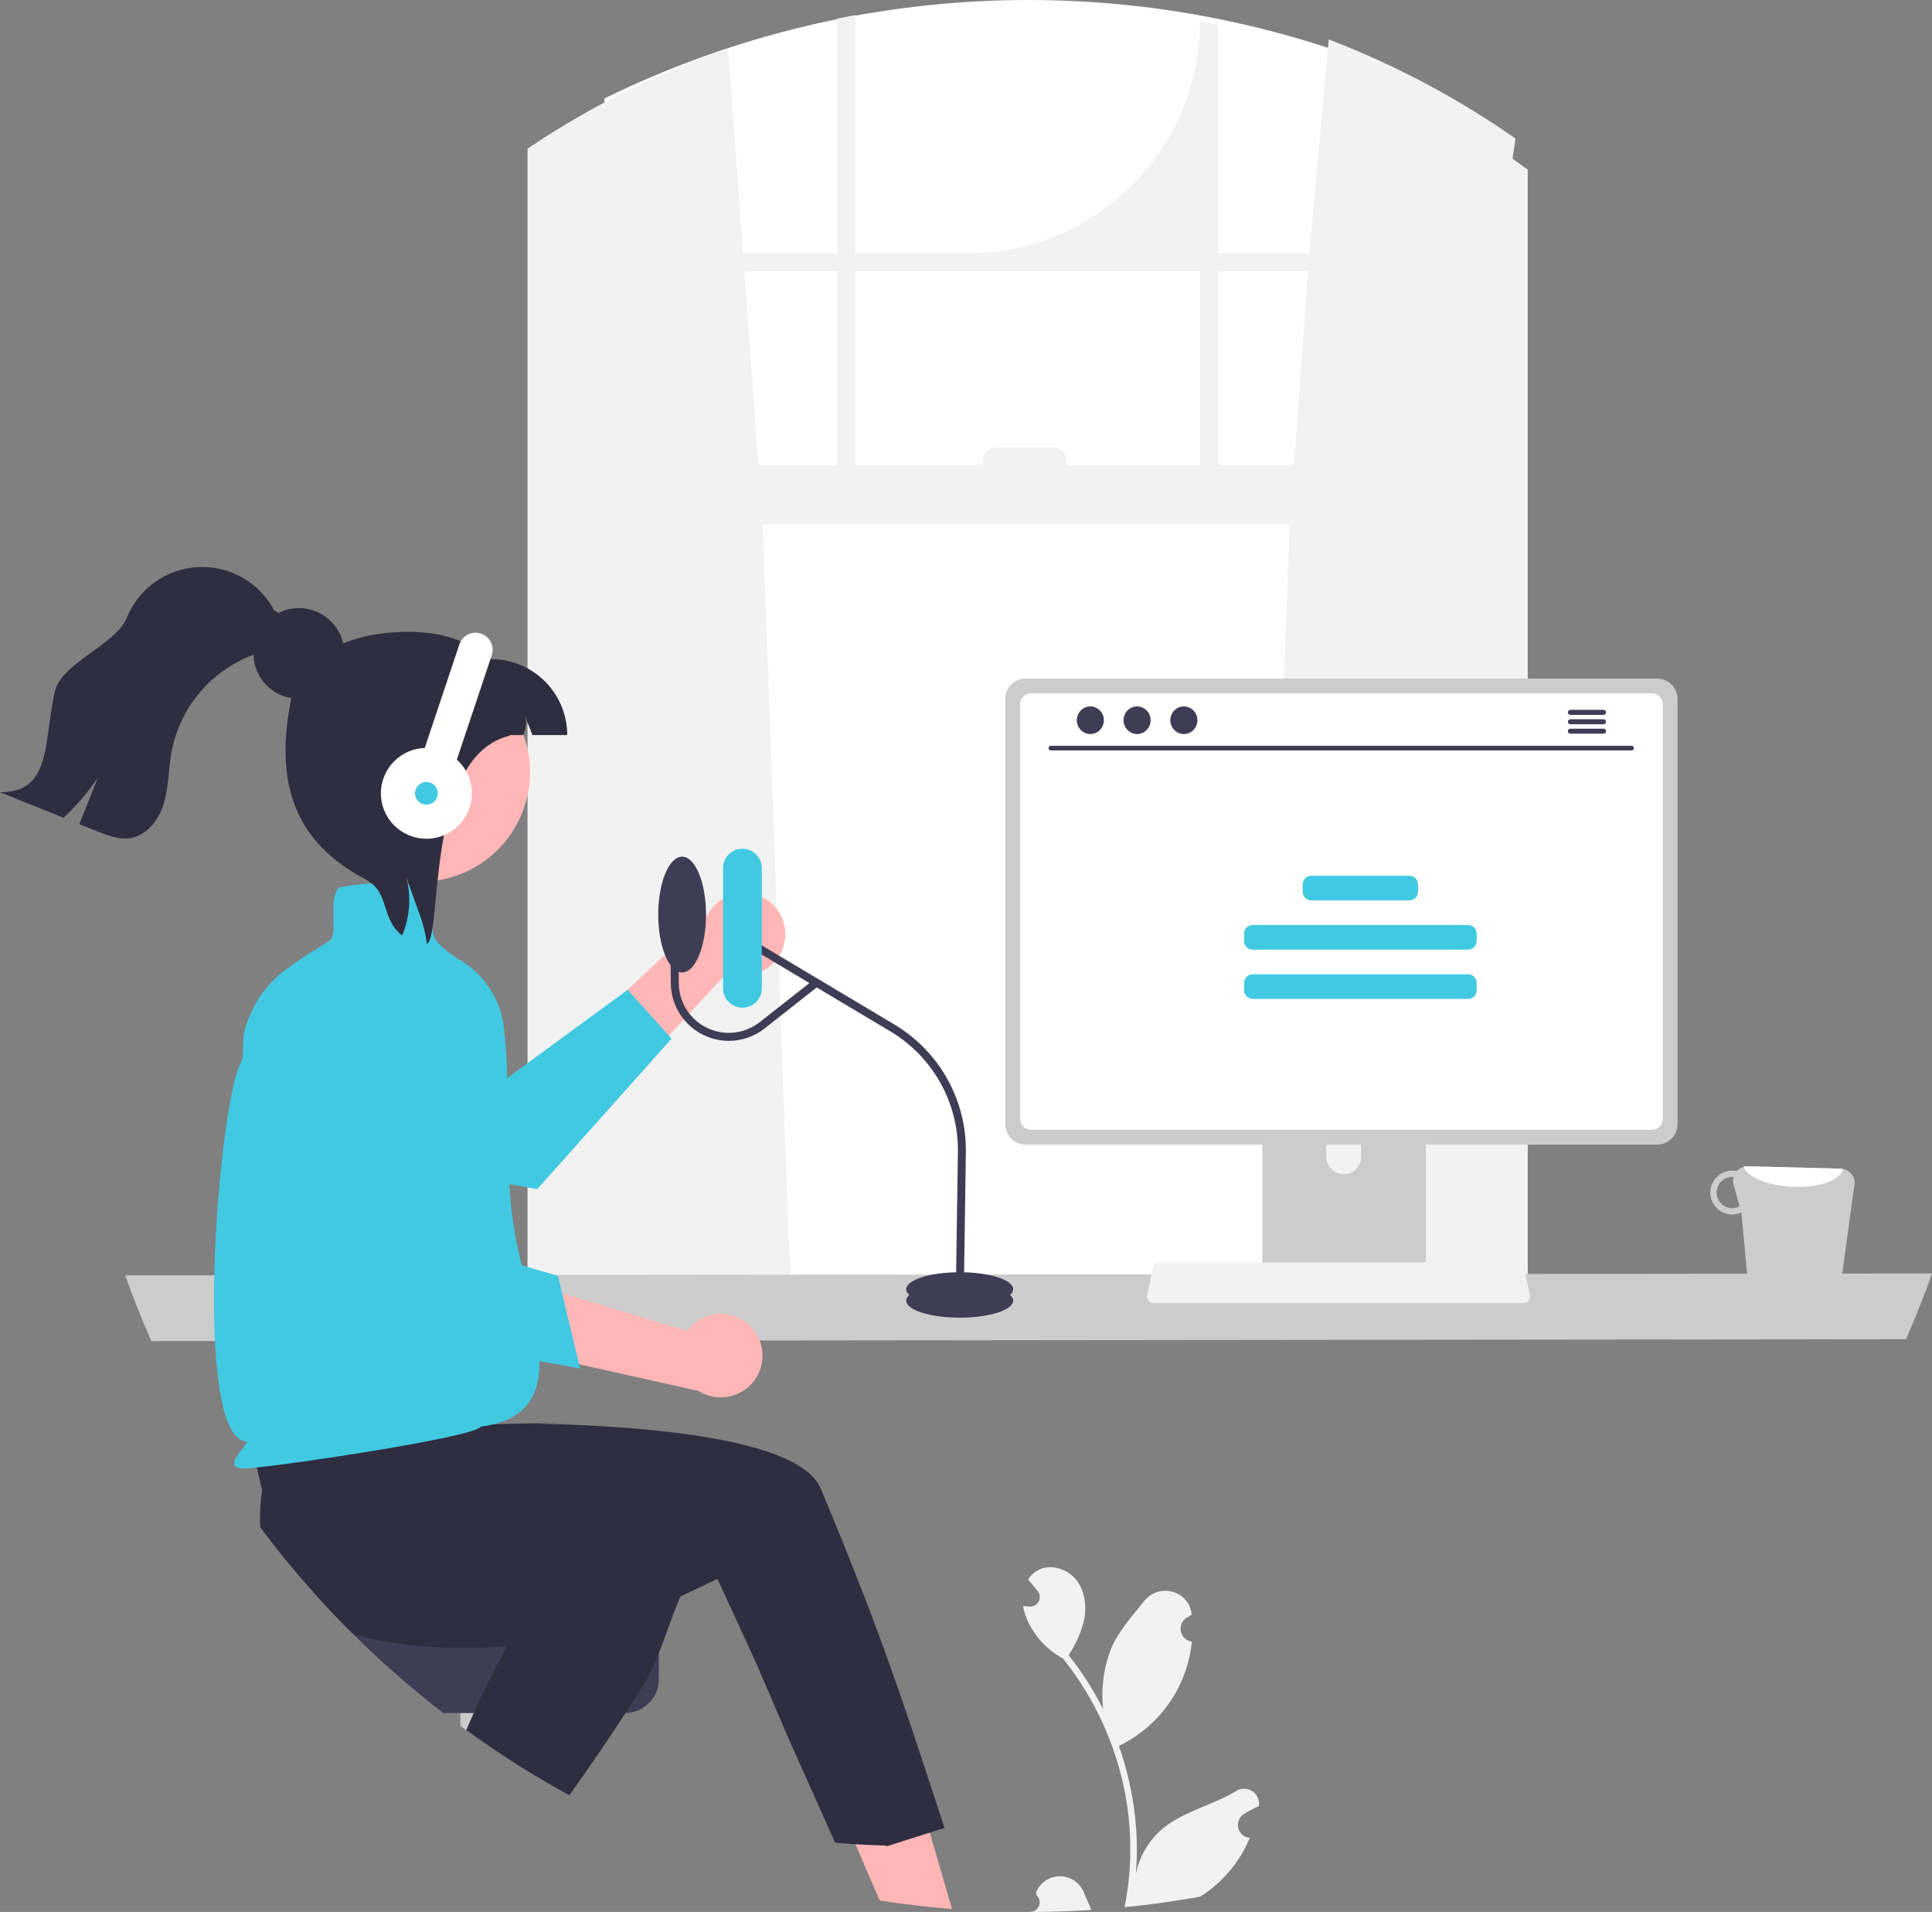<svg width="96" height="95" viewBox="0 0 96 95" fill="none" xmlns="http://www.w3.org/2000/svg">
<rect x="0" y="0" width="96" height="95" fill="#808080" stroke="none"/>
<g clip-path="url(#clip0_30_1435)">
<path d="M30.028 4.896V64.921H68.918V3.443C62.697 0.945 56.019 -0.217 49.318 0.033C42.617 0.283 36.044 1.94 30.028 4.896Z" fill="white"/>
<path d="M26.213 7.386V65.091H39.435L39.199 61.825L37.899 26.064H64.08L62.78 61.825L62.544 65.091H75.914V8.43C75.669 8.25 75.422 8.072 75.173 7.897C75.124 7.863 75.338 6.906 75.288 6.872C72.413 4.864 69.302 3.215 66.025 1.961L65.057 12.589H60.52V1.257C60.224 1.184 59.928 1.115 59.629 1.05C59.629 4.111 58.411 7.046 56.243 9.21C54.075 11.374 51.134 12.589 48.068 12.589H42.498V0.751C42.2 0.806 41.903 0.863 41.608 0.924V12.589H36.921L36.182 2.41C32.993 3.513 29.946 4.988 27.103 6.802C27.004 6.866 26.905 6.928 26.806 6.993C26.607 7.122 26.41 7.253 26.213 7.386ZM60.52 13.478H64.992L64.295 23.102H60.52V13.478ZM42.498 13.478H59.629V23.102H52.992V22.912C52.992 22.82 52.974 22.73 52.939 22.645C52.904 22.56 52.852 22.483 52.788 22.419C52.723 22.354 52.646 22.303 52.561 22.267C52.476 22.233 52.385 22.215 52.294 22.215H49.537C49.446 22.214 49.355 22.232 49.27 22.267C49.185 22.302 49.108 22.354 49.043 22.418C48.978 22.483 48.926 22.56 48.891 22.645C48.856 22.729 48.838 22.82 48.838 22.912V23.102H42.498V13.478ZM37.683 23.102L36.985 13.478H41.608V23.102H37.683Z" fill="#F2F2F2"/>
<path d="M6.222 63.369C6.223 63.372 6.224 63.374 6.225 63.378C6.233 63.402 6.241 63.423 6.25 63.447V63.448C6.635 64.529 7.059 65.592 7.521 66.636L94.709 66.542C95.177 65.475 95.607 64.39 95.998 63.284C95.999 63.282 96 63.279 96 63.276L6.222 63.369Z" fill="#CCCCCC"/>
<path d="M38.962 46.906C38.892 47.195 38.76 47.465 38.574 47.697C38.389 47.93 38.154 48.119 37.888 48.251C37.621 48.384 37.329 48.456 37.031 48.463C36.733 48.471 36.438 48.413 36.165 48.294L31.251 53.599L30.351 49.953L35.155 45.475C35.386 45.03 35.772 44.686 36.24 44.507C36.708 44.328 37.226 44.326 37.695 44.503C38.164 44.679 38.553 45.021 38.786 45.464C39.019 45.907 39.082 46.42 38.962 46.906Z" fill="#FFB6B6"/>
<path d="M33.37 51.608L26.693 59.087L26.639 59.077C26.616 59.074 26.11 58.984 25.307 58.837C22.404 58.307 15.632 57.042 13.952 56.456C12.984 56.13 12.114 55.563 11.427 54.808C11.601 53.861 11.787 53.153 11.972 52.807C12.106 52.556 12.081 52.227 12.087 51.853C12.528 51.549 13.042 51.368 13.576 51.327C16.916 51.086 20.267 51.622 23.365 52.894L25.126 53.621L25.198 53.568L31.147 49.211L31.188 49.181L33.234 51.457L33.37 51.608Z" fill="#41C9E2"/>
<path d="M47.304 94.851C47.215 94.844 47.127 94.837 47.038 94.829C45.917 94.735 44.808 94.603 43.711 94.431L42.505 91.631L41.928 90.288L44.108 89.353L45.526 88.746L46.2 91.057L46.479 92.017L47.139 94.282L47.304 94.851Z" fill="#FFB6B6"/>
<path d="M22.875 81.82V85.754C23.536 86.241 24.211 86.711 24.899 87.164V81.82H22.875Z" fill="#CACACA"/>
<path d="M15.766 79.329C16.334 79.959 16.92 80.572 17.522 81.169C18.941 82.579 20.446 83.898 22.031 85.118H31.052C31.292 85.118 31.529 85.067 31.747 84.969C31.965 84.87 32.159 84.726 32.317 84.546L32.318 84.543C32.507 84.331 32.637 84.075 32.698 83.798L32.699 83.796C32.725 83.677 32.738 83.556 32.738 83.435V81.013C32.737 80.566 32.56 80.138 32.244 79.823C31.928 79.507 31.499 79.33 31.052 79.329H15.766Z" fill="#3F3D56"/>
<path d="M12.049 69.874L13.027 74.055C12.931 74.661 12.899 75.275 12.932 75.888C13.395 76.508 13.873 77.116 14.366 77.712C14.821 78.262 15.287 78.8 15.766 79.329C16.335 79.959 16.92 80.572 17.523 81.169C19.092 81.661 20.941 81.862 22.875 81.875C23.541 81.881 24.219 81.863 24.898 81.827C27.653 81.683 26.144 81.241 28.426 80.783C29.03 80.664 29.598 80.542 30.12 80.423C31.109 80.201 31.937 79.993 32.536 79.835C33.211 79.659 35.647 78.445 35.647 78.445L37.568 82.62L39.264 86.569L41.497 91.557C41.784 91.583 42.072 91.605 42.36 91.623C42.665 91.644 42.971 91.661 43.277 91.674C43.519 91.687 43.759 91.696 44.002 91.703L44.085 91.729L44.153 91.707L45.243 91.361L45.61 91.245L46.931 90.825C46.931 90.825 46.636 89.897 46.12 88.351C45.93 87.783 44.585 83.587 43.177 79.924C42.76 78.836 42.328 77.732 41.884 76.635C41.52 75.733 41.149 74.835 40.774 73.949C40.121 72.414 36.97 71.586 33.258 71.151C33.069 71.13 32.879 71.108 32.688 71.088C30.797 70.889 28.79 70.787 26.914 70.739C25.974 70.716 29.364 70.707 28.52 70.706C28.248 70.706 27.983 70.706 27.726 70.708H27.724C27.029 70.711 26.389 70.721 25.826 70.733C25.717 70.735 25.61 70.738 25.506 70.741H25.505C25.435 70.742 25.366 70.744 25.298 70.745C24.067 70.777 23.312 70.815 23.312 70.815L23.019 68.522L22.959 68.06L22.903 67.62V67.619L22.896 67.563L22.85 67.562L22.036 67.546L15.194 67.413L12.28 67.29L12.049 69.874Z" fill="#2F2E41"/>
<path d="M34.29 78.332C33.466 79.738 32.824 82.403 31.979 83.723C30.359 86.257 29.41 87.639 28.287 89.199C27.127 88.568 25.998 87.889 24.899 87.163C24.312 86.777 23.735 86.378 23.166 85.964L23.839 84.433L24.221 83.683L25.937 80.31L27.861 76.529L28.53 76.841L34.29 78.332Z" fill="#2F2E41"/>
<path d="M92.123 59.014C92.155 58.917 92.166 58.814 92.155 58.712C92.144 58.61 92.112 58.511 92.06 58.423C92.007 58.334 91.937 58.258 91.853 58.199C91.769 58.141 91.673 58.1 91.572 58.082C91.534 58.074 91.496 58.069 91.458 58.068L86.851 57.949C86.748 57.948 86.645 57.968 86.551 58.009C86.456 58.05 86.37 58.11 86.3 58.186C86.236 58.172 86.17 58.166 86.104 58.166C85.96 58.162 85.818 58.187 85.684 58.238C85.55 58.289 85.427 58.367 85.323 58.465C85.219 58.564 85.136 58.682 85.077 58.813C85.019 58.944 84.987 59.085 84.984 59.228C84.98 59.371 85.005 59.514 85.056 59.647C85.108 59.781 85.186 59.903 85.284 60.007C85.383 60.111 85.502 60.194 85.633 60.252C85.764 60.31 85.906 60.342 86.049 60.345C86.214 60.348 86.378 60.315 86.528 60.247L86.952 64.77C86.993 64.918 87.081 65.05 87.203 65.145C87.325 65.239 87.474 65.292 87.628 65.295L90.623 65.372C90.776 65.375 90.927 65.329 91.052 65.241C91.178 65.153 91.272 65.028 91.322 64.883L92.123 59.014ZM86.059 60.033C85.852 60.028 85.656 59.941 85.513 59.791C85.371 59.642 85.293 59.442 85.298 59.236C85.303 59.029 85.39 58.833 85.539 58.69C85.689 58.548 85.889 58.47 86.095 58.474C86.11 58.474 86.123 58.481 86.138 58.481C86.105 58.606 86.106 58.737 86.14 58.862L86.441 59.94C86.325 60.005 86.192 60.037 86.059 60.033Z" fill="#CCCCCC"/>
<path d="M91.572 58.082C91.473 58.642 90.37 59.035 89.043 58.967C87.823 58.911 86.825 58.483 86.643 57.977C86.71 57.957 86.781 57.947 86.851 57.949L91.458 58.068C91.496 58.069 91.534 58.074 91.572 58.082Z" fill="white"/>
<path d="M62.73 52.163V63.734H70.852V52.163C70.852 52.08 70.826 51.999 70.776 51.931C70.727 51.864 70.657 51.815 70.577 51.791C70.54 51.778 70.501 51.772 70.461 51.773H63.122C63.07 51.772 63.019 51.782 62.972 51.802C62.924 51.822 62.881 51.85 62.845 51.886C62.808 51.923 62.779 51.966 62.76 52.013C62.74 52.061 62.73 52.111 62.73 52.163ZM65.899 56.139C65.901 55.911 65.994 55.693 66.156 55.532C66.319 55.371 66.538 55.281 66.766 55.281C66.995 55.281 67.215 55.371 67.377 55.532C67.539 55.693 67.632 55.911 67.634 56.139V57.481C67.632 57.71 67.541 57.929 67.378 58.091C67.216 58.252 66.996 58.343 66.766 58.343C66.537 58.343 66.317 58.252 66.155 58.091C65.992 57.929 65.9 57.71 65.899 57.481V56.139Z" fill="#CCCCCC"/>
<path d="M62.704 63.364V64.48C62.704 64.538 62.727 64.593 62.768 64.634C62.809 64.675 62.864 64.698 62.922 64.699H70.658C70.716 64.699 70.772 64.675 70.813 64.635C70.853 64.594 70.876 64.538 70.876 64.48V63.364H62.704Z" fill="#3F3D56"/>
<path d="M49.951 34.729V55.857C49.951 56.126 50.059 56.385 50.249 56.575C50.44 56.765 50.699 56.872 50.969 56.873H82.34C82.61 56.872 82.868 56.765 83.059 56.575C83.25 56.385 83.357 56.126 83.357 55.857V34.729C83.357 34.46 83.249 34.202 83.059 34.012C82.868 33.822 82.609 33.715 82.34 33.715H50.969C50.699 33.715 50.441 33.822 50.25 34.012C50.059 34.202 49.952 34.46 49.951 34.729Z" fill="#CCCCCC"/>
<path d="M50.688 34.992V55.596C50.688 55.74 50.745 55.878 50.847 55.98C50.949 56.082 51.087 56.139 51.231 56.139H82.079C82.223 56.139 82.362 56.082 82.463 55.98C82.565 55.878 82.623 55.74 82.623 55.596V34.992C82.623 34.848 82.566 34.71 82.464 34.608C82.362 34.506 82.224 34.449 82.079 34.448H51.231C51.087 34.449 50.949 34.506 50.847 34.608C50.745 34.71 50.688 34.848 50.688 34.992Z" fill="white"/>
<path d="M57.072 64.624C57.103 64.663 57.143 64.695 57.189 64.716C57.234 64.738 57.284 64.749 57.334 64.749H75.687C75.737 64.749 75.787 64.737 75.832 64.716C75.877 64.694 75.917 64.663 75.949 64.624C75.98 64.585 76.003 64.54 76.015 64.491C76.026 64.442 76.027 64.392 76.017 64.343L75.732 62.992C75.72 62.937 75.695 62.886 75.658 62.843C75.621 62.8 75.575 62.767 75.522 62.747C75.484 62.732 75.443 62.725 75.402 62.725H57.618C57.577 62.725 57.536 62.732 57.498 62.747C57.446 62.767 57.399 62.8 57.362 62.843C57.325 62.886 57.3 62.937 57.288 62.992L57.003 64.343C56.993 64.391 56.994 64.442 57.006 64.491C57.018 64.539 57.04 64.585 57.072 64.624Z" fill="#F2F2F2"/>
<path d="M81.078 37.286H52.214C52.184 37.286 52.155 37.273 52.134 37.252C52.113 37.23 52.102 37.202 52.102 37.172C52.102 37.142 52.113 37.113 52.134 37.092C52.155 37.07 52.184 37.058 52.214 37.057H81.078C81.108 37.058 81.137 37.07 81.158 37.092C81.179 37.113 81.19 37.142 81.19 37.172C81.19 37.202 81.179 37.23 81.158 37.252C81.137 37.273 81.108 37.286 81.078 37.286Z" fill="#3F3D56"/>
<path d="M54.179 36.472C54.55 36.472 54.851 36.165 54.851 35.786C54.851 35.407 54.55 35.1 54.179 35.1C53.807 35.1 53.506 35.407 53.506 35.786C53.506 36.165 53.807 36.472 54.179 36.472Z" fill="#3F3D56"/>
<path d="M56.502 36.472C56.873 36.472 57.175 36.165 57.175 35.786C57.175 35.407 56.873 35.1 56.502 35.1C56.13 35.1 55.829 35.407 55.829 35.786C55.829 36.165 56.13 36.472 56.502 36.472Z" fill="#3F3D56"/>
<path d="M58.826 36.472C59.197 36.472 59.499 36.165 59.499 35.786C59.499 35.407 59.197 35.1 58.826 35.1C58.455 35.1 58.153 35.407 58.153 35.786C58.153 36.165 58.455 36.472 58.826 36.472Z" fill="#3F3D56"/>
<path d="M79.679 35.27H78.028C77.996 35.27 77.965 35.284 77.942 35.307C77.919 35.33 77.906 35.362 77.906 35.394C77.906 35.427 77.919 35.458 77.942 35.481C77.965 35.505 77.996 35.518 78.028 35.519H79.679C79.712 35.518 79.743 35.505 79.766 35.482C79.789 35.458 79.802 35.427 79.802 35.394C79.802 35.361 79.789 35.33 79.766 35.307C79.743 35.283 79.712 35.27 79.679 35.27Z" fill="#3F3D56"/>
<path d="M79.679 35.738H78.028C77.996 35.739 77.965 35.752 77.942 35.775C77.919 35.799 77.906 35.83 77.906 35.862C77.906 35.895 77.919 35.926 77.942 35.95C77.965 35.973 77.996 35.986 78.028 35.987H79.679C79.712 35.987 79.743 35.973 79.766 35.95C79.789 35.927 79.802 35.895 79.802 35.862C79.802 35.83 79.789 35.798 79.766 35.775C79.743 35.752 79.712 35.738 79.679 35.738Z" fill="#3F3D56"/>
<path d="M79.679 36.206H78.028C77.996 36.207 77.965 36.22 77.942 36.244C77.919 36.267 77.906 36.298 77.906 36.331C77.906 36.363 77.919 36.395 77.942 36.418C77.965 36.441 77.996 36.455 78.028 36.455H79.679C79.712 36.455 79.743 36.442 79.766 36.418C79.789 36.395 79.802 36.364 79.802 36.331C79.802 36.298 79.789 36.267 79.766 36.243C79.743 36.22 79.712 36.206 79.679 36.206Z" fill="#3F3D56"/>
<path d="M70.032 43.514H65.16C64.922 43.514 64.73 43.707 64.73 43.944V44.308C64.73 44.545 64.922 44.738 65.16 44.738H70.032C70.27 44.738 70.463 44.545 70.463 44.308V43.944C70.463 43.707 70.27 43.514 70.032 43.514Z" fill="#41C9E2"/>
<path d="M72.944 45.962H62.248C62.01 45.962 61.817 46.154 61.817 46.392V46.756C61.817 46.993 62.01 47.186 62.248 47.186H72.944C73.182 47.186 73.375 46.993 73.375 46.756V46.392C73.375 46.154 73.182 45.962 72.944 45.962Z" fill="#41C9E2"/>
<path d="M72.944 48.409H62.248C62.01 48.409 61.817 48.602 61.817 48.839V49.203C61.817 49.44 62.01 49.633 62.248 49.633H72.944C73.182 49.633 73.375 49.44 73.375 49.203V48.839C73.375 48.602 73.182 48.409 72.944 48.409Z" fill="#41C9E2"/>
<path d="M47.687 65.47C49.154 65.47 50.344 65.091 50.344 64.624C50.344 64.156 49.154 63.777 47.687 63.777C46.22 63.777 45.03 64.156 45.03 64.624C45.03 65.091 46.22 65.47 47.687 65.47Z" fill="#3F3D56"/>
<path d="M47.687 64.906C49.154 64.906 50.344 64.527 50.344 64.06C50.344 63.592 49.154 63.213 47.687 63.213C46.22 63.213 45.03 63.592 45.03 64.06C45.03 64.527 46.22 64.906 47.687 64.906Z" fill="#3F3D56"/>
<path d="M47.885 64.626L47.489 64.621L47.598 57.243C47.614 56.039 47.313 54.852 46.726 53.801C46.138 52.749 45.285 51.87 44.25 51.251L36.694 46.743L36.897 46.404L44.453 50.911C45.547 51.566 46.45 52.496 47.071 53.608C47.693 54.721 48.011 55.976 47.994 57.249L47.885 64.626Z" fill="#3F3D56"/>
<path d="M37.852 43.13C37.852 42.601 37.421 42.171 36.891 42.171C36.36 42.171 35.93 42.601 35.93 43.13V49.11C35.93 49.64 36.36 50.069 36.891 50.069C37.421 50.069 37.852 49.64 37.852 49.11V43.13Z" fill="#41C9E2"/>
<path d="M36.218 51.717C35.459 51.716 34.73 51.416 34.191 50.884C33.651 50.351 33.343 49.628 33.333 48.87L33.301 45.84L33.697 45.836L33.729 48.866C33.734 49.329 33.869 49.782 34.119 50.172C34.368 50.563 34.722 50.876 35.141 51.076C35.56 51.276 36.026 51.355 36.487 51.303C36.949 51.252 37.386 51.073 37.751 50.787L40.445 48.669L40.69 48.979L37.996 51.097C37.49 51.498 36.863 51.716 36.218 51.717Z" fill="#3F3D56"/>
<path d="M33.894 48.32C34.55 48.32 35.081 47.032 35.081 45.443C35.081 43.854 34.55 42.566 33.894 42.566C33.239 42.566 32.707 43.854 32.707 45.443C32.707 47.032 33.239 48.32 33.894 48.32Z" fill="#3F3D56"/>
<path d="M25.524 60.93C25.421 60.284 25.352 59.577 25.307 58.837C25.201 57.143 25.211 55.276 25.198 53.568C25.193 52.791 25.132 51.944 25.052 51.157C24.982 50.44 24.742 49.749 24.352 49.143C23.962 48.537 23.434 48.032 22.81 47.669C22.385 47.424 22.002 47.113 21.676 46.747C21.5 46.551 21.478 46.097 21.455 45.618C21.428 45.035 21.4 44.43 21.087 44.118L21.073 44.105L21.055 44.098C19.741 43.661 17.519 43.945 16.859 44.097L16.831 44.104L16.812 44.126C16.54 44.486 16.555 45.062 16.569 45.618C16.582 46.118 16.594 46.59 16.373 46.733C16.201 46.843 16.036 46.948 15.876 47.05C13.922 48.294 12.941 48.919 12.222 50.951C12.126 51.242 12.08 51.547 12.087 51.853C12.081 52.227 12.106 52.556 11.972 52.807C11.787 53.153 11.601 53.861 11.427 54.808C10.514 59.782 9.973 71.349 12.202 71.62C12.376 71.641 12.021 71.99 11.899 72.165C11.724 72.417 11.574 72.633 11.661 72.799C11.72 72.912 11.873 72.965 12.142 72.965C13.158 72.965 23.593 71.436 23.889 70.885C23.911 70.917 23.909 70.849 23.889 70.885C28.782 70.248 26.192 65.148 25.524 60.93Z" fill="#41C9E2"/>
<path d="M37.301 65.912C37.092 65.695 36.837 65.527 36.556 65.419C36.274 65.311 35.972 65.266 35.671 65.287C35.37 65.308 35.077 65.394 34.814 65.54C34.55 65.686 34.321 65.888 34.144 66.132L27.123 64.016L28.212 67.661L34.712 69.112C35.142 69.382 35.656 69.485 36.157 69.401C36.659 69.318 37.112 69.054 37.431 68.66C37.75 68.265 37.913 67.768 37.889 67.261C37.865 66.755 37.656 66.275 37.301 65.912Z" fill="#FFB6B6"/>
<path d="M28.826 67.999L19.185 66.234C19.146 66.133 15.276 56.134 14.797 53.888C14.495 52.533 14.665 51.117 15.281 49.873L15.298 49.843L15.329 49.829C15.976 49.554 16.697 49.507 17.374 49.696C18.051 49.885 18.643 50.298 19.053 50.868C21.017 53.63 22.311 56.81 22.833 60.156L23.128 62.06L27.722 63.393L28.826 67.999Z" fill="#41C9E2"/>
<path d="M25.667 40.979C25.072 42.066 24.123 42.918 22.978 43.395C21.832 43.871 20.558 43.945 19.365 43.602C18.172 43.26 17.132 42.522 16.415 41.511C15.698 40.5 15.348 39.275 15.422 38.038C15.496 36.802 15.989 35.627 16.822 34.708C17.654 33.789 18.775 33.18 20 32.981C21.225 32.783 22.481 33.007 23.562 33.617C24.643 34.226 25.483 35.184 25.945 36.334C25.97 36.397 25.992 36.459 26.015 36.524C26.276 37.249 26.38 38.021 26.32 38.788C26.26 39.556 26.038 40.303 25.667 40.979Z" fill="#FFB6B6"/>
<path d="M26.453 36.524C26.218 35.867 26.32 36.209 26.082 35.555C26.238 36.134 25.992 36.459 26.015 36.524H19.511V32.75C21.416 31.997 23.279 31.355 24.404 32.75C25.407 32.75 26.369 33.148 27.078 33.855C27.787 34.563 28.185 35.523 28.186 36.524L26.453 36.524Z" fill="#2F2E41"/>
<path d="M21.207 46.9C21.202 46.831 21.195 46.758 21.185 46.688C21.098 46.176 20.956 45.674 20.762 45.191C20.575 44.664 20.385 44.135 20.195 43.609C20.439 44.564 20.365 45.574 19.982 46.484C18.884 45.63 19.412 44.345 18.142 43.678C14.732 41.889 13.553 38.997 14.506 34.555C14.845 32.976 16.821 31.396 20.272 31.396C23.725 31.396 25.265 33.11 25.332 36.554C21.081 37.552 22.01 46.551 21.207 46.9Z" fill="#2F2E41"/>
<path d="M14.85 34.72C16.096 34.72 17.106 33.711 17.106 32.467C17.106 31.223 16.096 30.215 14.85 30.215C13.603 30.215 12.593 31.223 12.593 32.467C12.593 33.711 13.603 34.72 14.85 34.72Z" fill="#2F2E41"/>
<path d="M13.794 31.813C13.409 32.26 12.806 32.434 12.263 32.666C11.303 33.087 10.461 33.734 9.809 34.552C9.157 35.371 8.715 36.335 8.521 37.363C8.37 38.2 8.39 39.066 8.153 39.882C7.917 40.698 7.332 41.498 6.494 41.64C5.926 41.737 5.357 41.518 4.824 41.302C4.53 41.184 4.237 41.066 3.943 40.948C4.249 40.181 4.555 39.414 4.86 38.647C4.37 39.371 3.799 40.037 3.159 40.634C2.107 40.21 1.054 39.787 0 39.363C2.593 39.373 2.151 36.861 2.731 34.34C3.05 32.955 5.765 32.017 6.297 30.7C6.585 29.985 7.072 29.367 7.7 28.92C8.328 28.473 9.072 28.215 9.843 28.176C10.614 28.137 11.379 28.32 12.05 28.702C12.72 29.084 13.266 29.65 13.624 30.332C14.156 30.544 14.172 31.371 13.794 31.813Z" fill="#2F2E41"/>
<path d="M23.9 31.481C24.113 31.552 24.29 31.705 24.39 31.906C24.491 32.106 24.507 32.339 24.436 32.552L22.44 38.522C22.404 38.627 22.349 38.724 22.276 38.809C22.203 38.892 22.114 38.961 22.014 39.011C21.915 39.06 21.806 39.09 21.695 39.098C21.584 39.106 21.473 39.092 21.367 39.056C21.154 38.986 20.977 38.833 20.877 38.632C20.776 38.431 20.76 38.199 20.831 37.986L22.827 32.016C22.898 31.803 23.052 31.627 23.253 31.527C23.454 31.427 23.687 31.41 23.9 31.481Z" fill="white"/>
<path d="M21.187 41.675C22.436 41.675 23.448 40.664 23.448 39.418C23.448 38.172 22.436 37.162 21.187 37.162C19.938 37.162 18.926 38.172 18.926 39.418C18.926 40.664 19.938 41.675 21.187 41.675Z" fill="white"/>
<path d="M21.187 39.982C21.5 39.982 21.753 39.73 21.753 39.418C21.753 39.107 21.5 38.854 21.187 38.854C20.875 38.854 20.622 39.107 20.622 39.418C20.622 39.73 20.875 39.982 21.187 39.982Z" fill="#41C9E2"/>
<path d="M53.85 94.016C53.971 94.31 54.105 94.604 54.233 94.899L54.173 94.903C54.154 94.903 54.135 94.905 54.115 94.907C53.182 94.965 52.241 94.995 51.291 94.999C51.248 95 51.206 95 51.162 95C51.162 94.998 51.163 94.996 51.163 94.994C51.261 94.998 51.358 94.972 51.44 94.92C51.523 94.868 51.587 94.792 51.625 94.702C51.663 94.612 51.672 94.513 51.651 94.417C51.63 94.322 51.581 94.236 51.509 94.169C51.496 94.121 51.488 94.086 51.476 94.039C51.48 94.028 51.484 94.017 51.489 94.007C51.588 93.775 51.753 93.578 51.963 93.439C52.174 93.3 52.421 93.227 52.673 93.228C52.925 93.229 53.171 93.304 53.381 93.445C53.59 93.585 53.754 93.784 53.85 94.016Z" fill="#F2F2F2"/>
<path d="M62.554 89.715C62.553 89.725 62.552 89.735 62.55 89.745C62.383 89.813 62.221 89.891 62.063 89.98C61.972 90.03 61.884 90.084 61.798 90.14C61.69 90.213 61.606 90.316 61.557 90.437C61.509 90.557 61.498 90.69 61.526 90.817C61.554 90.944 61.62 91.059 61.716 91.148C61.811 91.237 61.931 91.295 62.059 91.315L62.073 91.318C62.082 91.319 62.09 91.32 62.099 91.322C61.601 92.522 60.743 93.54 59.642 94.235C59.589 94.245 59.538 94.255 59.485 94.264C59.218 94.313 58.953 94.357 58.687 94.398C57.76 94.548 56.825 94.669 55.88 94.762C56.069 93.806 56.164 92.835 56.165 91.862C56.166 91.316 56.135 90.772 56.074 90.23C56.024 89.786 55.955 89.344 55.865 88.906C55.82 88.685 55.77 88.464 55.715 88.244C55.419 87.072 54.987 85.939 54.427 84.868C53.972 83.998 53.434 83.174 52.818 82.408C52.084 82.009 51.491 81.394 51.119 80.647C50.983 80.379 50.888 80.093 50.835 79.797C50.917 79.808 51.001 79.815 51.084 79.82C51.109 79.822 51.137 79.823 51.163 79.824H51.173C51.264 79.829 51.354 79.806 51.433 79.76C51.511 79.715 51.575 79.647 51.616 79.566C51.657 79.485 51.674 79.393 51.664 79.303C51.654 79.213 51.618 79.127 51.561 79.056C51.525 79.013 51.489 78.968 51.454 78.925C51.4 78.858 51.343 78.79 51.289 78.723C51.283 78.717 51.277 78.71 51.272 78.704C51.21 78.626 51.146 78.549 51.084 78.473C51.198 78.296 51.351 78.148 51.532 78.041C52.157 77.675 53.02 77.928 53.473 78.493C53.925 79.058 54.011 79.851 53.854 80.555C53.699 81.156 53.443 81.726 53.097 82.241C53.131 82.284 53.165 82.325 53.2 82.369C53.774 83.106 54.28 83.893 54.711 84.722C54.746 84.788 54.781 84.854 54.814 84.921C54.703 83.911 54.835 82.89 55.198 81.941C55.564 81.057 56.253 80.311 56.859 79.548C57.587 78.63 59.081 79.03 59.209 80.194C59.211 80.205 59.212 80.217 59.213 80.227C59.123 80.279 59.035 80.333 58.949 80.389C58.841 80.461 58.757 80.565 58.708 80.685C58.66 80.806 58.648 80.938 58.677 81.065C58.705 81.192 58.77 81.308 58.866 81.397C58.961 81.486 59.08 81.544 59.209 81.564L59.222 81.567C59.117 82.638 58.744 83.667 58.138 84.558C57.532 85.449 56.713 86.175 55.754 86.67C55.7 86.698 55.649 86.725 55.596 86.75C55.762 87.215 55.904 87.688 56.022 88.168C56.08 88.391 56.13 88.617 56.177 88.843C56.306 89.469 56.396 90.103 56.446 90.741C56.507 91.544 56.504 92.35 56.435 93.152L56.439 93.125C56.613 92.232 57.09 91.427 57.789 90.845C58.829 89.993 60.297 89.679 61.418 88.995C61.537 88.918 61.676 88.877 61.817 88.877C61.959 88.877 62.097 88.917 62.217 88.992C62.336 89.068 62.432 89.176 62.491 89.305C62.551 89.433 62.573 89.575 62.554 89.715Z" fill="#F2F2F2"/>
</g>
<defs>
<clipPath id="clip0_30_1435">
<rect width="96" height="95" fill="white"/>
</clipPath>
</defs>
</svg>

